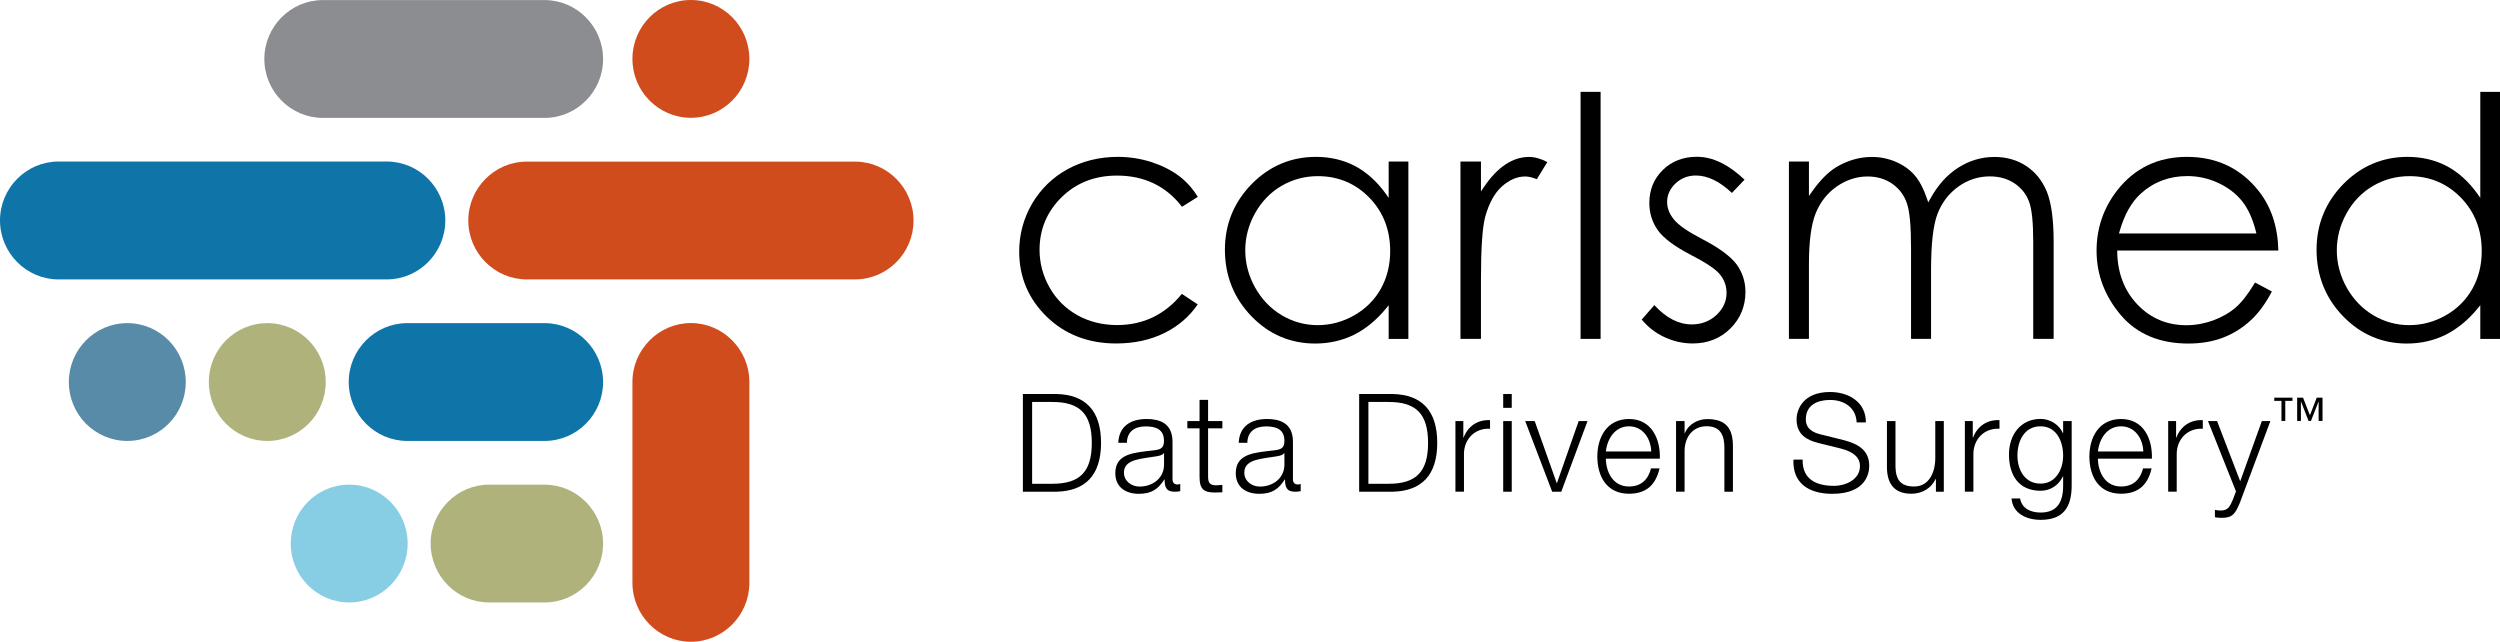 <svg width="261" height="67" viewBox="0 0 261 67" fill="none" xmlns="http://www.w3.org/2000/svg">
<path d="M56.858 12.308H33.7C30.344 12.308 27.596 9.539 27.596 6.158C27.596 2.777 30.344 0.008 33.7 0.008H56.858C60.214 0.008 62.962 2.777 62.962 6.158C62.97 9.539 60.222 12.308 56.858 12.308Z" fill="#8B8D90"/>
<path d="M40.387 29.171H6.104C2.748 29.171 0 26.402 0 23.013C0 19.632 2.748 16.863 6.104 16.863H40.387C43.743 16.863 46.491 19.632 46.491 23.013C46.491 26.402 43.743 29.171 40.387 29.171Z" fill="#0F75A9"/>
<path d="M89.268 29.171H54.993C51.637 29.171 48.889 26.402 48.889 23.021C48.889 19.64 51.637 16.872 54.993 16.872H89.268C92.624 16.872 95.372 19.64 95.372 23.021C95.38 26.402 92.632 29.171 89.268 29.171Z" fill="#D14C1D"/>
<path d="M72.13 12.299C75.501 12.299 78.234 9.546 78.234 6.15C78.234 2.753 75.501 0 72.13 0C68.759 0 66.026 2.753 66.026 6.15C66.026 9.546 68.759 12.299 72.13 12.299Z" fill="#D14C1D"/>
<path d="M13.29 46.034C16.661 46.034 19.394 43.281 19.394 39.885C19.394 36.488 16.661 33.735 13.29 33.735C9.919 33.735 7.187 36.488 7.187 39.885C7.187 43.281 9.919 46.034 13.29 46.034Z" fill="#578BA7"/>
<path d="M27.905 46.034C31.276 46.034 34.008 43.281 34.008 39.885C34.008 36.488 31.276 33.735 27.905 33.735C24.534 33.735 21.801 36.488 21.801 39.885C21.801 43.281 24.534 46.034 27.905 46.034Z" fill="#B0B27C"/>
<path d="M36.456 62.897C39.828 62.897 42.56 60.144 42.56 56.748C42.56 53.351 39.828 50.598 36.456 50.598C33.085 50.598 30.352 53.351 30.352 56.748C30.352 60.144 33.085 62.897 36.456 62.897Z" fill="#87CEE5"/>
<path d="M56.858 46.034H42.511C39.155 46.034 36.407 43.266 36.407 39.885C36.407 36.504 39.155 33.735 42.511 33.735H56.858C60.214 33.735 62.962 36.504 62.962 39.885C62.971 43.266 60.223 46.034 56.858 46.034Z" fill="#0F75A9"/>
<path d="M56.858 62.897H51.062C47.706 62.897 44.959 60.129 44.959 56.748C44.959 53.367 47.706 50.598 51.062 50.598H56.858C60.214 50.598 62.962 53.367 62.962 56.748C62.97 60.129 60.222 62.897 56.858 62.897Z" fill="#B0B27C"/>
<path d="M72.13 67C68.774 67 66.026 64.231 66.026 60.85V39.876C66.026 36.495 68.774 33.727 72.13 33.727C75.486 33.727 78.234 36.495 78.234 39.876V60.842C78.242 64.231 75.494 67 72.13 67Z" fill="#D14C1D"/>
<path d="M106.788 41.135H110.294C113.342 41.202 114.949 42.888 114.949 46.235C114.949 49.575 113.35 51.261 110.294 51.336H106.788V41.135ZM107.754 50.506H109.811C112.717 50.523 113.983 49.281 113.983 46.235C113.983 43.19 112.717 41.948 109.811 41.965H107.754V50.506Z" fill="black"/>
<path d="M116.748 46.219C116.831 44.49 118.038 43.744 119.712 43.744C121.003 43.744 122.41 44.146 122.41 46.118V50.036C122.41 50.38 122.585 50.581 122.935 50.581C123.035 50.581 123.143 50.556 123.218 50.523V51.278C123.018 51.319 122.876 51.336 122.635 51.336C121.727 51.336 121.586 50.825 121.586 50.053H121.561C120.936 51.009 120.295 51.554 118.896 51.554C117.547 51.554 116.439 50.883 116.439 49.398C116.439 47.326 118.438 47.259 120.37 47.024C121.111 46.94 121.519 46.839 121.519 46.026C121.519 44.809 120.653 44.516 119.604 44.516C118.496 44.516 117.672 45.027 117.647 46.227H116.748V46.219ZM121.519 47.309H121.494C121.377 47.519 120.986 47.594 120.745 47.636C119.229 47.905 117.339 47.897 117.339 49.34C117.339 50.237 118.13 50.799 118.971 50.799C120.328 50.799 121.536 49.927 121.527 48.484V47.309H121.519Z" fill="black"/>
<path d="M126.124 43.962H127.615V44.717H126.124V49.692C126.124 50.279 126.207 50.623 126.849 50.665C127.107 50.665 127.356 50.648 127.615 50.623V51.395C127.348 51.395 127.09 51.42 126.824 51.42C125.633 51.42 125.225 51.018 125.233 49.759V44.717H123.959V43.962H125.233V41.747H126.124V43.962Z" fill="black"/>
<path d="M129.322 46.219C129.405 44.49 130.613 43.744 132.286 43.744C133.577 43.744 134.984 44.146 134.984 46.118V50.036C134.984 50.38 135.151 50.581 135.509 50.581C135.609 50.581 135.725 50.556 135.792 50.523V51.278C135.592 51.319 135.451 51.336 135.209 51.336C134.301 51.336 134.16 50.825 134.16 50.053H134.135C133.51 51.009 132.869 51.554 131.47 51.554C130.121 51.554 129.014 50.883 129.014 49.398C129.014 47.326 131.012 47.259 132.944 47.024C133.685 46.94 134.093 46.839 134.093 46.026C134.093 44.809 133.227 44.516 132.178 44.516C131.07 44.516 130.246 45.027 130.221 46.227H129.322V46.219ZM134.085 47.309H134.06C133.943 47.519 133.552 47.594 133.311 47.636C131.795 47.905 129.905 47.897 129.905 49.34C129.905 50.237 130.696 50.799 131.537 50.799C132.894 50.799 134.102 49.927 134.093 48.484V47.309H134.085Z" fill="black"/>
<path d="M141.896 41.135H145.401C148.449 41.202 150.048 42.888 150.048 46.235C150.048 49.575 148.449 51.261 145.401 51.336H141.896V41.135ZM142.861 50.506H144.918C147.824 50.523 149.09 49.281 149.09 46.235C149.09 43.19 147.824 41.948 144.918 41.965H142.861V50.506Z" fill="black"/>
<path d="M151.947 43.962H152.771V45.69H152.796C153.246 44.507 154.245 43.803 155.561 43.861V44.759C153.945 44.675 152.838 45.875 152.838 47.402V51.328H151.947V43.962Z" fill="black"/>
<path d="M156.935 41.135H157.826V42.578H156.935V41.135ZM156.935 43.962H157.826V51.336H156.935V43.962Z" fill="black"/>
<path d="M159.233 43.962H160.224L162.522 50.43H162.547L164.812 43.962H165.736L162.997 51.336H162.048L159.233 43.962Z" fill="black"/>
<path d="M167.652 47.888C167.668 49.205 168.343 50.791 170.067 50.791C171.374 50.791 172.082 50.019 172.365 48.903H173.256C172.873 50.573 171.907 51.546 170.067 51.546C167.743 51.546 166.761 49.742 166.761 47.645C166.761 45.699 167.735 43.744 170.067 43.744C172.423 43.744 173.356 45.816 173.289 47.888H167.652ZM172.39 47.133C172.348 45.774 171.507 44.507 170.067 44.507C168.609 44.507 167.802 45.791 167.652 47.133H172.39Z" fill="black"/>
<path d="M174.979 43.962H175.871V45.237H175.895C176.22 44.348 177.203 43.752 178.235 43.752C180.292 43.752 180.917 44.834 180.917 46.596V51.337H180.026V46.73C180.026 45.455 179.618 44.499 178.169 44.499C176.753 44.499 175.904 45.581 175.871 47.024V51.328H174.979V43.962Z" fill="black"/>
<path d="M188.195 47.98C188.153 50.078 189.652 50.724 191.501 50.724C192.567 50.724 194.182 50.137 194.182 48.652C194.182 47.494 193.033 47.041 192.1 46.806L189.844 46.252C188.653 45.95 187.562 45.38 187.562 43.794C187.562 42.796 188.203 40.925 191.051 40.925C193.05 40.925 194.807 42.007 194.799 44.096H193.833C193.774 42.536 192.5 41.755 191.068 41.755C189.752 41.755 188.528 42.267 188.528 43.786C188.528 44.742 189.236 45.145 190.06 45.346L192.525 45.959C193.957 46.344 195.148 46.974 195.148 48.643C195.148 49.34 194.865 51.554 191.276 51.554C188.878 51.554 187.121 50.472 187.237 47.98H188.195Z" fill="black"/>
<path d="M202.934 51.336H202.11V50.002H202.085C201.619 50.984 200.653 51.546 199.562 51.546C197.722 51.546 196.997 50.464 196.997 48.744V43.962H197.888V48.761C197.93 50.086 198.429 50.791 199.845 50.791C201.377 50.791 202.043 49.331 202.043 47.838V43.962H202.934V51.336Z" fill="black"/>
<path d="M205.132 43.962H205.957V45.69H205.982C206.431 44.507 207.431 43.803 208.746 43.861V44.759C207.131 44.675 206.023 45.875 206.023 47.402V51.328H205.132V43.962Z" fill="black"/>
<path d="M216.283 50.732C216.266 52.93 215.433 54.273 213.035 54.273C211.578 54.273 210.129 53.618 210.004 52.041H210.895C211.095 53.123 212.044 53.509 213.035 53.509C214.684 53.509 215.391 52.528 215.391 50.724V49.726H215.367C214.958 50.623 214.092 51.236 213.043 51.236C210.703 51.236 209.737 49.549 209.737 47.452C209.737 45.422 210.928 43.735 213.043 43.735C214.109 43.735 215.017 44.407 215.367 45.22H215.391V43.962H216.283V50.732ZM215.391 47.561C215.391 46.118 214.725 44.507 213.035 44.507C211.336 44.507 210.62 46.034 210.62 47.561C210.62 49.046 211.386 50.489 213.035 50.489C214.584 50.489 215.391 49.063 215.391 47.561Z" fill="black"/>
<path d="M219.022 47.888C219.039 49.205 219.714 50.791 221.437 50.791C222.745 50.791 223.452 50.019 223.736 48.903H224.627C224.244 50.573 223.278 51.546 221.437 51.546C219.114 51.546 218.131 49.742 218.131 47.645C218.131 45.699 219.106 43.744 221.437 43.744C223.794 43.744 224.726 45.816 224.66 47.888H219.022ZM223.761 47.133C223.719 45.774 222.878 44.507 221.437 44.507C219.98 44.507 219.172 45.791 219.022 47.133H223.761Z" fill="black"/>
<path d="M226.358 43.962H227.183V45.69H227.208C227.657 44.507 228.657 43.803 229.972 43.861V44.759C228.357 44.675 227.249 45.875 227.249 47.402V51.328H226.358V43.962Z" fill="black"/>
<path d="M230.514 43.962H231.463L233.878 50.246L236.135 43.962H237.026L233.853 52.461C233.345 53.702 233.045 54.063 231.921 54.063C231.563 54.046 231.38 54.046 231.238 53.988V53.233C231.455 53.275 231.646 53.3 231.846 53.3C232.637 53.3 232.82 52.83 233.12 52.142L233.437 51.303L230.514 43.962Z" fill="black"/>
<path d="M137.383 16.377C134.785 16.377 132.528 17.333 130.671 19.221C128.822 21.108 127.881 23.416 127.881 26.067C127.881 28.777 128.814 31.117 130.646 33.013C132.478 34.91 134.718 35.866 137.308 35.866C138.765 35.866 140.122 35.556 141.355 34.952C142.579 34.339 143.711 33.416 144.694 32.208L144.977 31.864V35.388H147.034V16.863H144.977V20.655L144.694 20.253C143.77 18.961 142.687 17.988 141.48 17.341C140.264 16.704 138.89 16.377 137.383 16.377ZM137.566 33.945C136.234 33.945 134.976 33.601 133.819 32.913C132.661 32.225 131.729 31.252 131.037 30.027C130.355 28.802 130.005 27.493 130.005 26.142C130.005 24.783 130.346 23.474 131.029 22.258C131.712 21.041 132.636 20.077 133.794 19.405C134.943 18.734 136.217 18.39 137.583 18.39C139.698 18.39 141.505 19.145 142.954 20.63C144.403 22.115 145.135 23.994 145.135 26.209C145.135 27.661 144.811 28.986 144.161 30.144C143.512 31.302 142.579 32.242 141.38 32.921C140.189 33.601 138.907 33.945 137.566 33.945Z" fill="black"/>
<path d="M116.714 16.377C114.782 16.377 113.009 16.813 111.443 17.669C109.886 18.524 108.645 19.741 107.746 21.268C106.855 22.803 106.405 24.481 106.405 26.268C106.405 28.919 107.371 31.21 109.278 33.064C111.185 34.918 113.625 35.858 116.523 35.858C118.413 35.858 120.12 35.488 121.594 34.75C123.018 34.045 124.176 33.047 125.042 31.78L123.384 30.681C121.636 32.837 119.362 33.936 116.623 33.936C115.107 33.936 113.717 33.592 112.492 32.913C111.268 32.233 110.286 31.26 109.586 30.035C108.887 28.81 108.529 27.476 108.529 26.084C108.529 23.936 109.303 22.09 110.835 20.588C112.359 19.087 114.308 18.331 116.614 18.331C119.454 18.331 121.736 19.422 123.401 21.587L125.05 20.555C124.517 19.691 123.867 18.961 123.126 18.399C122.344 17.803 121.369 17.308 120.245 16.93C119.121 16.57 117.93 16.377 116.714 16.377Z" fill="black"/>
<path d="M152.472 35.379H154.612V29.171C154.612 25.907 154.762 23.701 155.061 22.619C155.453 21.201 156.044 20.135 156.81 19.456C157.585 18.768 158.401 18.424 159.233 18.424C159.575 18.424 159.966 18.516 160.441 18.709L161.54 16.922C160.866 16.561 160.224 16.385 159.633 16.385C158.784 16.385 157.959 16.645 157.177 17.165C156.385 17.685 155.619 18.491 154.903 19.556L154.612 19.984V16.863H152.472V35.379Z" fill="black"/>
<path d="M165.012 35.379H167.102V9.589H165.012V35.379Z" fill="black"/>
<path d="M171.399 33.357C172.016 34.121 172.782 34.725 173.698 35.161C174.655 35.623 175.671 35.857 176.721 35.857C178.286 35.857 179.61 35.329 180.651 34.297C181.692 33.257 182.225 31.973 182.225 30.48C182.225 29.422 181.917 28.458 181.309 27.61C180.684 26.771 179.477 25.874 177.711 24.959C176.213 24.179 175.247 23.516 174.772 22.929C174.289 22.35 174.047 21.729 174.047 21.083C174.047 20.345 174.347 19.699 174.93 19.145C175.513 18.6 176.229 18.323 177.045 18.323C178.269 18.323 179.543 18.935 180.809 20.143L182.133 18.759C180.468 17.174 178.794 16.368 177.162 16.368C175.73 16.368 174.53 16.83 173.598 17.744C172.665 18.659 172.19 19.816 172.19 21.192C172.19 22.249 172.49 23.206 173.073 24.028C173.664 24.858 174.805 25.714 176.462 26.578C178.07 27.401 179.077 28.072 179.543 28.625C180.018 29.196 180.251 29.85 180.251 30.58C180.251 31.461 179.893 32.241 179.185 32.896C178.486 33.542 177.62 33.869 176.621 33.869C175.247 33.869 173.931 33.19 172.715 31.855L171.399 33.357Z" fill="black"/>
<path d="M212.261 35.379H214.401V25.253C214.401 22.929 214.159 21.167 213.693 20.018C213.227 18.877 212.502 17.971 211.553 17.341C210.595 16.704 209.471 16.385 208.222 16.385C206.873 16.385 205.599 16.762 204.433 17.509C203.259 18.256 202.268 19.372 201.485 20.815L201.31 21.134L201.194 20.79C200.827 19.707 200.386 18.868 199.886 18.29C199.387 17.719 198.737 17.249 197.946 16.905C197.155 16.561 196.306 16.385 195.431 16.385C194.124 16.385 192.858 16.754 191.676 17.467C190.818 18.004 189.96 18.877 189.144 20.051L188.853 20.462V16.863H186.763V35.379H188.853V27.56C188.853 25.194 189.094 23.407 189.561 22.258C190.035 21.092 190.776 20.152 191.767 19.464C192.758 18.776 193.841 18.424 194.973 18.424C195.964 18.424 196.83 18.684 197.555 19.187C198.279 19.699 198.796 20.378 199.079 21.218C199.37 22.056 199.512 23.583 199.512 25.899V35.379H201.602V28.164C201.602 25.454 201.827 23.491 202.276 22.325C202.734 21.142 203.459 20.194 204.45 19.481C205.441 18.776 206.54 18.415 207.739 18.415C208.722 18.415 209.588 18.659 210.304 19.137C211.02 19.615 211.536 20.253 211.828 21.041C212.127 21.822 212.269 23.206 212.269 25.261V35.379H212.261Z" fill="black"/>
<path d="M228.316 16.377C225.284 16.377 222.836 17.56 221.029 19.884C219.605 21.712 218.881 23.835 218.881 26.176C218.881 28.668 219.739 30.924 221.421 32.904C223.103 34.876 225.468 35.866 228.457 35.866C229.806 35.866 231.03 35.656 232.096 35.245C233.162 34.834 234.136 34.222 234.986 33.433C235.81 32.669 236.543 31.663 237.184 30.429L235.427 29.498C234.719 30.673 234.045 31.545 233.429 32.082C232.787 32.644 231.996 33.097 231.08 33.441C230.164 33.777 229.215 33.953 228.249 33.953C226.242 33.953 224.527 33.232 223.161 31.805C221.795 30.379 221.079 28.533 221.038 26.319V26.159H237.859C237.809 23.701 237.126 21.62 235.835 19.976C233.961 17.585 231.438 16.377 228.316 16.377ZM235.569 24.372H221.221L221.279 24.171C221.779 22.417 222.528 21.083 223.511 20.202C224.851 18.994 226.475 18.382 228.349 18.382C229.481 18.382 230.572 18.625 231.597 19.103C232.621 19.582 233.462 20.228 234.086 21.016C234.711 21.805 235.194 22.87 235.519 24.179L235.569 24.372Z" fill="black"/>
<path d="M251.349 16.377C248.751 16.377 246.494 17.333 244.637 19.221C242.789 21.108 241.848 23.416 241.848 26.067C241.848 28.777 242.78 31.117 244.612 33.013C246.444 34.909 248.684 35.866 251.274 35.866C252.731 35.866 254.097 35.555 255.321 34.951C256.545 34.339 257.669 33.416 258.66 32.208L258.943 31.864V35.388H261V9.589H258.943V20.655L258.66 20.253C257.736 18.961 256.653 17.979 255.446 17.341C254.222 16.704 252.848 16.377 251.349 16.377ZM251.524 33.945C250.192 33.945 248.934 33.601 247.777 32.913C246.619 32.225 245.687 31.252 244.995 30.027C244.313 28.802 243.963 27.493 243.963 26.142C243.963 24.783 244.304 23.474 244.987 22.258C245.662 21.041 246.594 20.076 247.752 19.405C248.901 18.734 250.175 18.39 251.541 18.39C253.656 18.39 255.463 19.145 256.912 20.63C258.361 22.115 259.093 23.994 259.093 26.209C259.093 27.661 258.769 28.986 258.119 30.144C257.47 31.302 256.537 32.242 255.338 32.921C254.147 33.601 252.865 33.945 251.524 33.945Z" fill="black"/>
<path d="M239.333 41.848H238.583V43.945H238.184V41.848H237.434V41.52H239.333V41.848ZM242.464 43.945H242.064V41.923H242.056L241.265 43.945H241.015L240.224 41.923H240.215V43.945H239.824V41.52H240.44L241.156 43.358L241.864 41.52H242.472V43.945H242.464Z" fill="black"/>
</svg>

